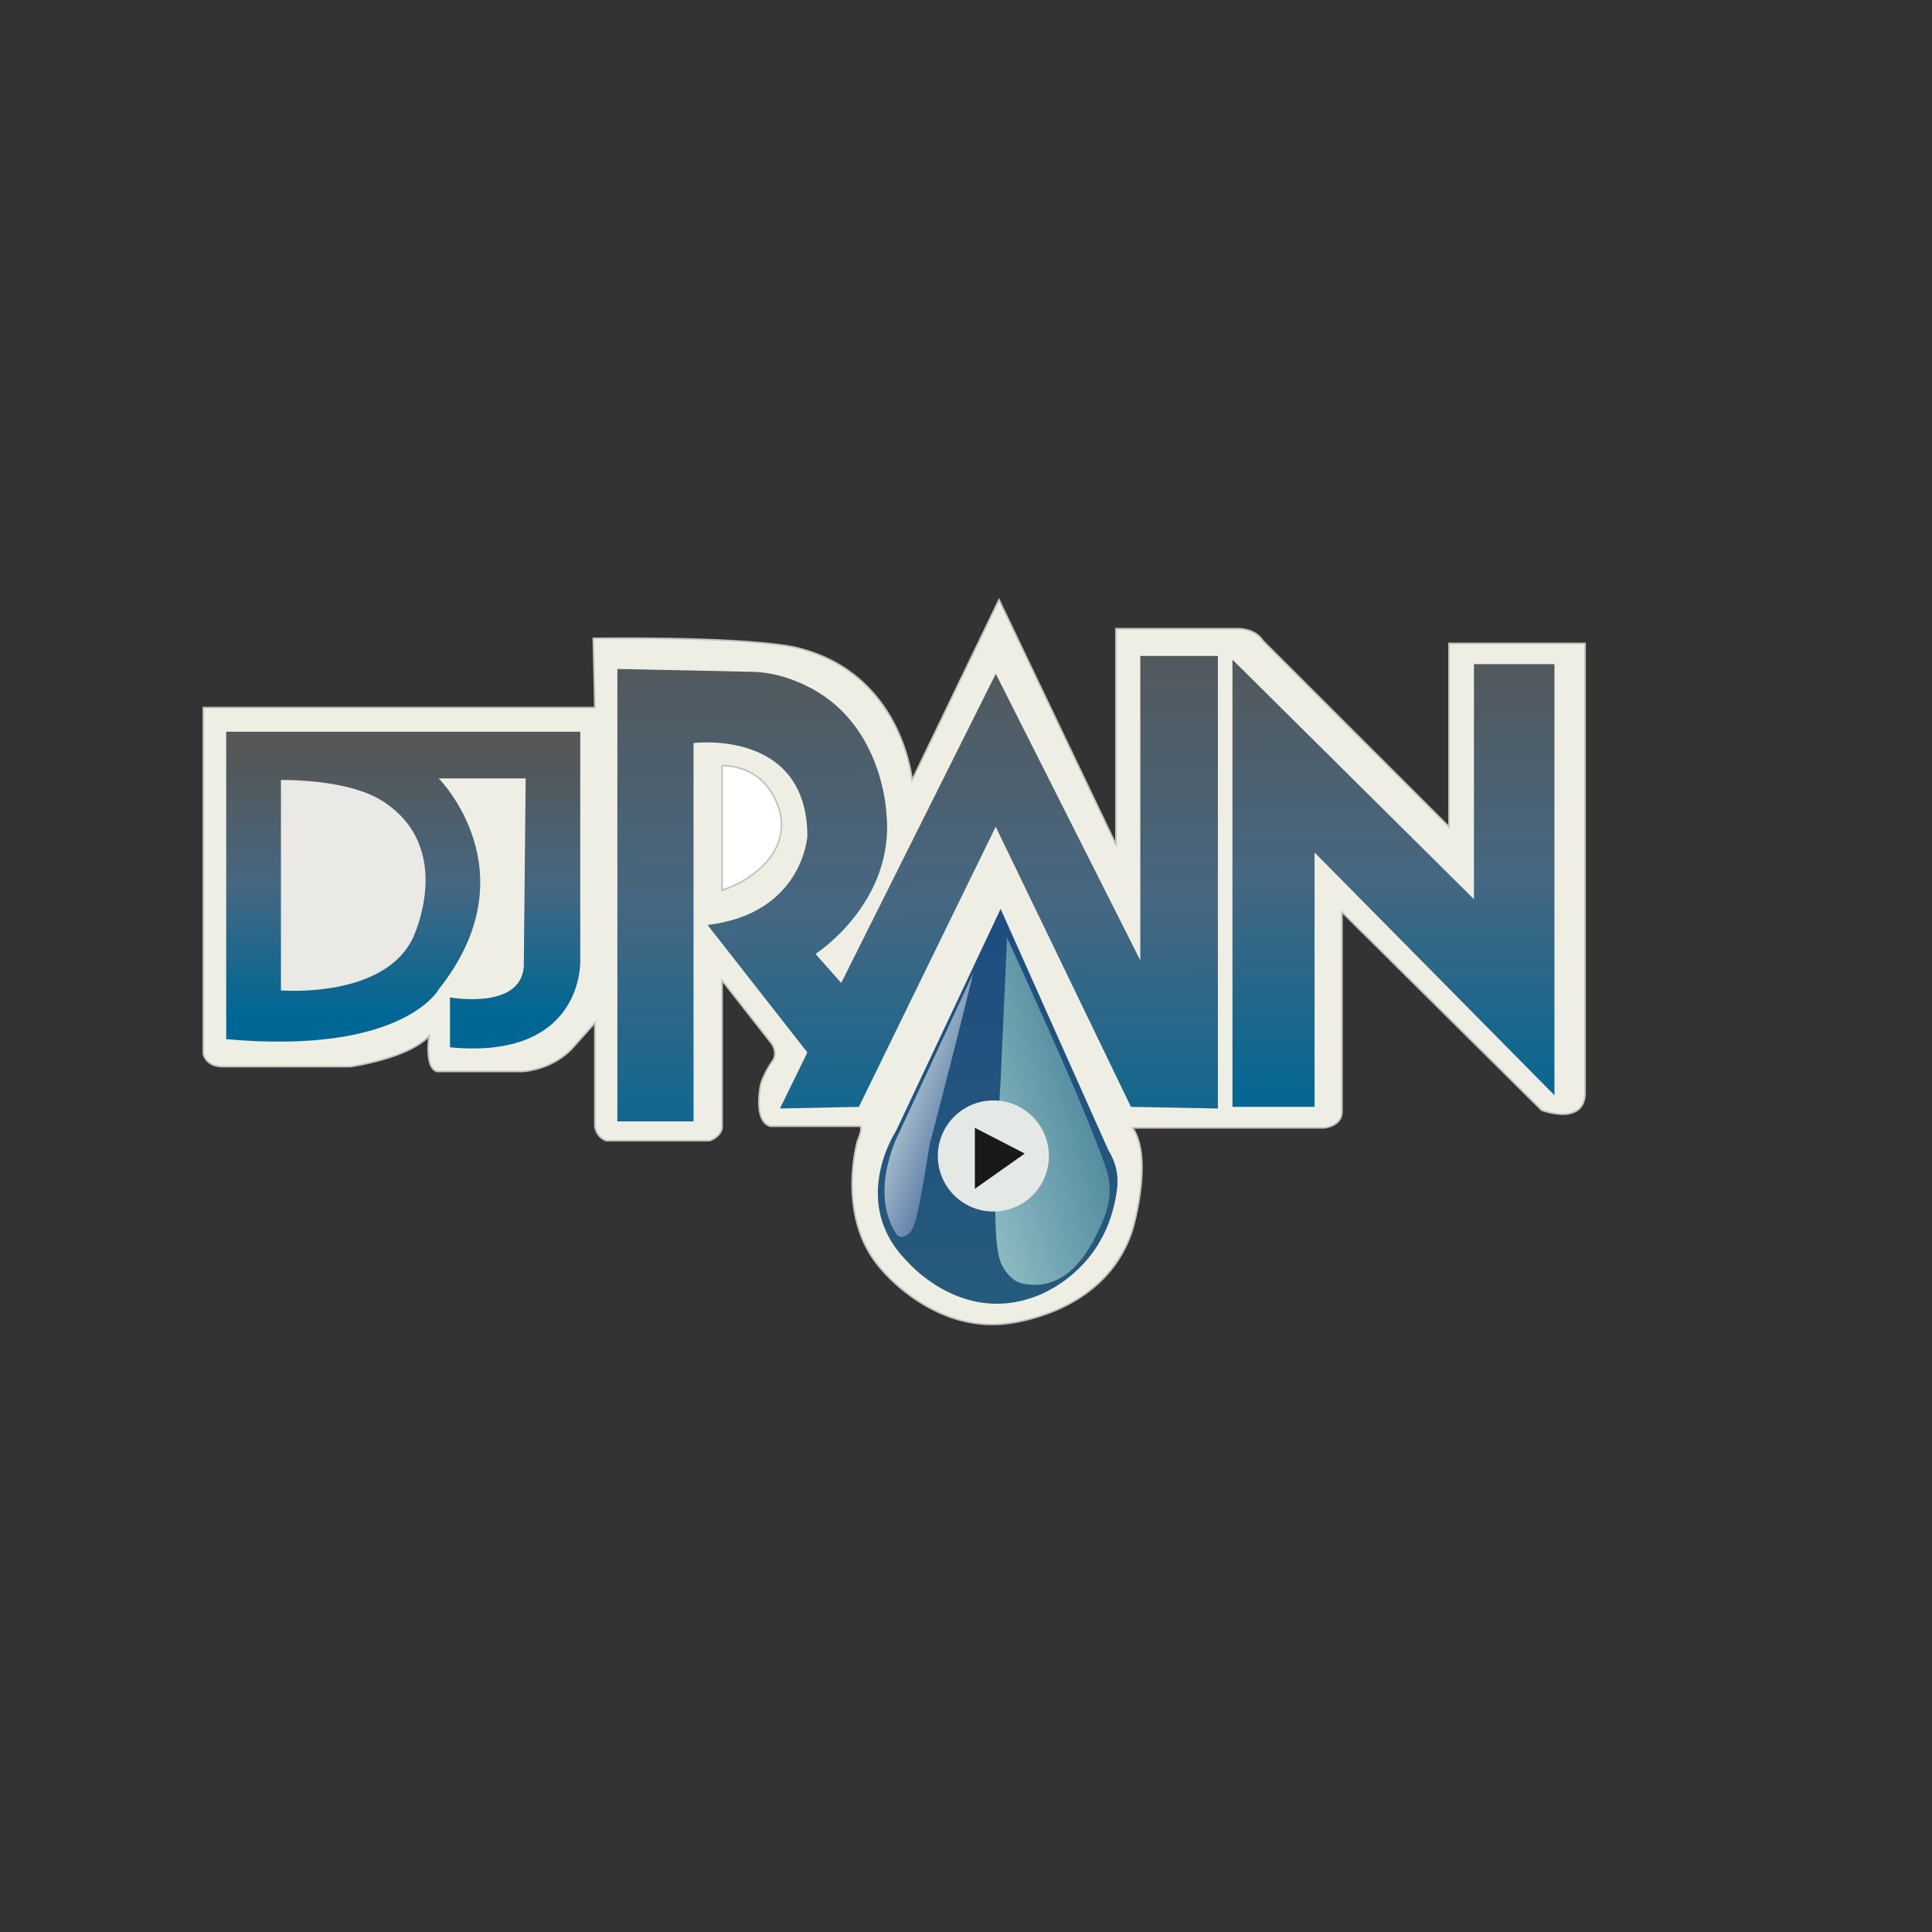 <svg id="Layer_2" data-name="Layer 2" xmlns="http://www.w3.org/2000/svg" xmlns:xlink="http://www.w3.org/1999/xlink" viewBox="0 0 1200 1200"><rect x="0" y="0" width="1200" height="1200" fill="#333333" stroke="none"/><defs><style>.cls-1{fill:#efeee5;}.cls-1,.cls-3{stroke:#c2c2bf;stroke-miterlimit:10;}.cls-2{fill:url(#linear-gradient);}.cls-3{fill:#fff;}.cls-4{fill:url(#linear-gradient-2);}.cls-5{fill:url(#linear-gradient-3);}.cls-6{fill:url(#linear-gradient-4);}.cls-7{fill:url(#linear-gradient-5);}.cls-8{fill:url(#linear-gradient-6);}.cls-9{fill:#e4e9e6;}.cls-10{fill:#191918;}.cls-11{fill:#eae9e6;}</style><linearGradient id="linear-gradient" x1="250.46" y1="465.54" x2="250.46" y2="629.53" gradientUnits="userSpaceOnUse"><stop offset="0" stop-color="#555655"/><stop offset="0.51" stop-color="#466781"/><stop offset="1" stop-color="#006794"/></linearGradient><linearGradient id="linear-gradient-2" x1="569.23" y1="377.28" x2="570.82" y2="737.99" xlink:href="#linear-gradient"/><linearGradient id="linear-gradient-3" x1="865.5" y1="386.48" x2="865.5" y2="693.19" xlink:href="#linear-gradient"/><linearGradient id="linear-gradient-4" x1="619.54" y1="791.52" x2="620.06" y2="585.65" gradientUnits="userSpaceOnUse"><stop offset="0" stop-color="#265a7c"/><stop offset="1" stop-color="#204d80"/></linearGradient><linearGradient id="linear-gradient-5" x1="592.98" y1="690.32" x2="566" y2="680.67" gradientUnits="userSpaceOnUse"><stop offset="0" stop-color="#6583ab"/><stop offset="1" stop-color="#a1b8c9"/></linearGradient><linearGradient id="linear-gradient-6" x1="673.7" y1="679.46" x2="597.51" y2="701.52" gradientUnits="userSpaceOnUse"><stop offset="0" stop-color="#558da0"/><stop offset="1" stop-color="#8cbac1"/></linearGradient></defs><g id="Layer_3" data-name="Layer 3"><path class="cls-1" d="M369.5,439.5H126.3v215s1.2,8,12.2,8h79s36-5,49-19c0,0-3,20,5,22h53s17.74-.56,30.87-14.28l14.13-15.88v63.75a10.86,10.86,0,0,0,7,9.41h64.17s6.83-2,7.83-8V609l31,39.53s4,5.84,0,10.92c0,0-5,7.08-7,14.08,0,0-5,23,6,26h56s1.24,2-1.88,9c0,0-14.12,49,15.88,81,0,0,29,35,71,33,4.42.26,67-5,84-59,0,0,13-44.07,0-63h119s11-1,11-10v-124l124,123s26,10,27-10V399.62H900V513.5L784.23,397.77s-3.73-7.27-15.73-7.27H693.13v134l-72.63-152-54,112s-6-66-71-82c0,0-22-7-127-6Z"/></g><path class="cls-2" d="M140.5,454.5H360.41V597.05s2.09,61.45-80.91,53.45v-31s43.66,8,45.83-19l1.17-117h-54s58,58,0,131c0,0-22,40.87-132,30.93Z"/><path class="cls-3" d="M448.5,475.5v77.36s21.15-5.84,32.09-23.62a32.72,32.72,0,0,0,2.77-28.39C479.39,489.9,470.1,476.1,448.5,475.5Z"/><path class="cls-4" d="M383.46,415.5l0,281h47.31v-235s70.69-9,70.69,58c0,0-3,48-62,55l62,79.19-17,34.81,49-1,85-174,84,174,54,1V407.42H708.26V596.5l-89.76-178-96,192-16-18s50-32,44-88c0,0-2.17-52.74-45.81-76.55-11.42-6.23-24.27-10.39-37.33-10.67Z"/><polygon class="cls-5" points="765.5 687.5 765.5 409.71 915.5 558.5 915.5 412.5 965.5 412.5 965.5 680.29 816.5 529.5 816.5 687.5 765.5 687.5"/><path class="cls-6" d="M621.5,564.5l-65,138s-29.5,44.5,7,81c0,0,33,39,79,22,0,0,39.31-12.33,49.58-57.29,2.6-11.37,3.92-21.21-3.67-33.87Z"/><path class="cls-7" d="M604.5,604.5l-46,99s-19.32,36.12-1.76,62.93c2.08,3.18,6.52,1.69,8.89-1.27,3.53-4.42,6.37-20.56,11.87-54.66C577.5,710.5,587.5,673.5,604.5,604.5Z"/><path class="cls-8" d="M625.5,582.5S672.78,684.12,687.12,726c3.47,10.12,2.45,21.38-1.68,31.24C678,775,664,803,635.14,797.26c-7.35-1.46-12.81-10-14.19-14.79-3.72-12.82-3.77-44.16.55-111.52Z"/><circle class="cls-9" cx="617" cy="718" r="34.5"/><polygon class="cls-10" points="605.5 700.5 605.5 738.38 636.5 716.5 605.5 700.5"/><path class="cls-11" d="M237.5,497.5c45.88,29.19,19,85,19,85-18,38-82,32.67-82,32.67V484.5S215.5,483.5,237.5,497.5Z"/></svg>